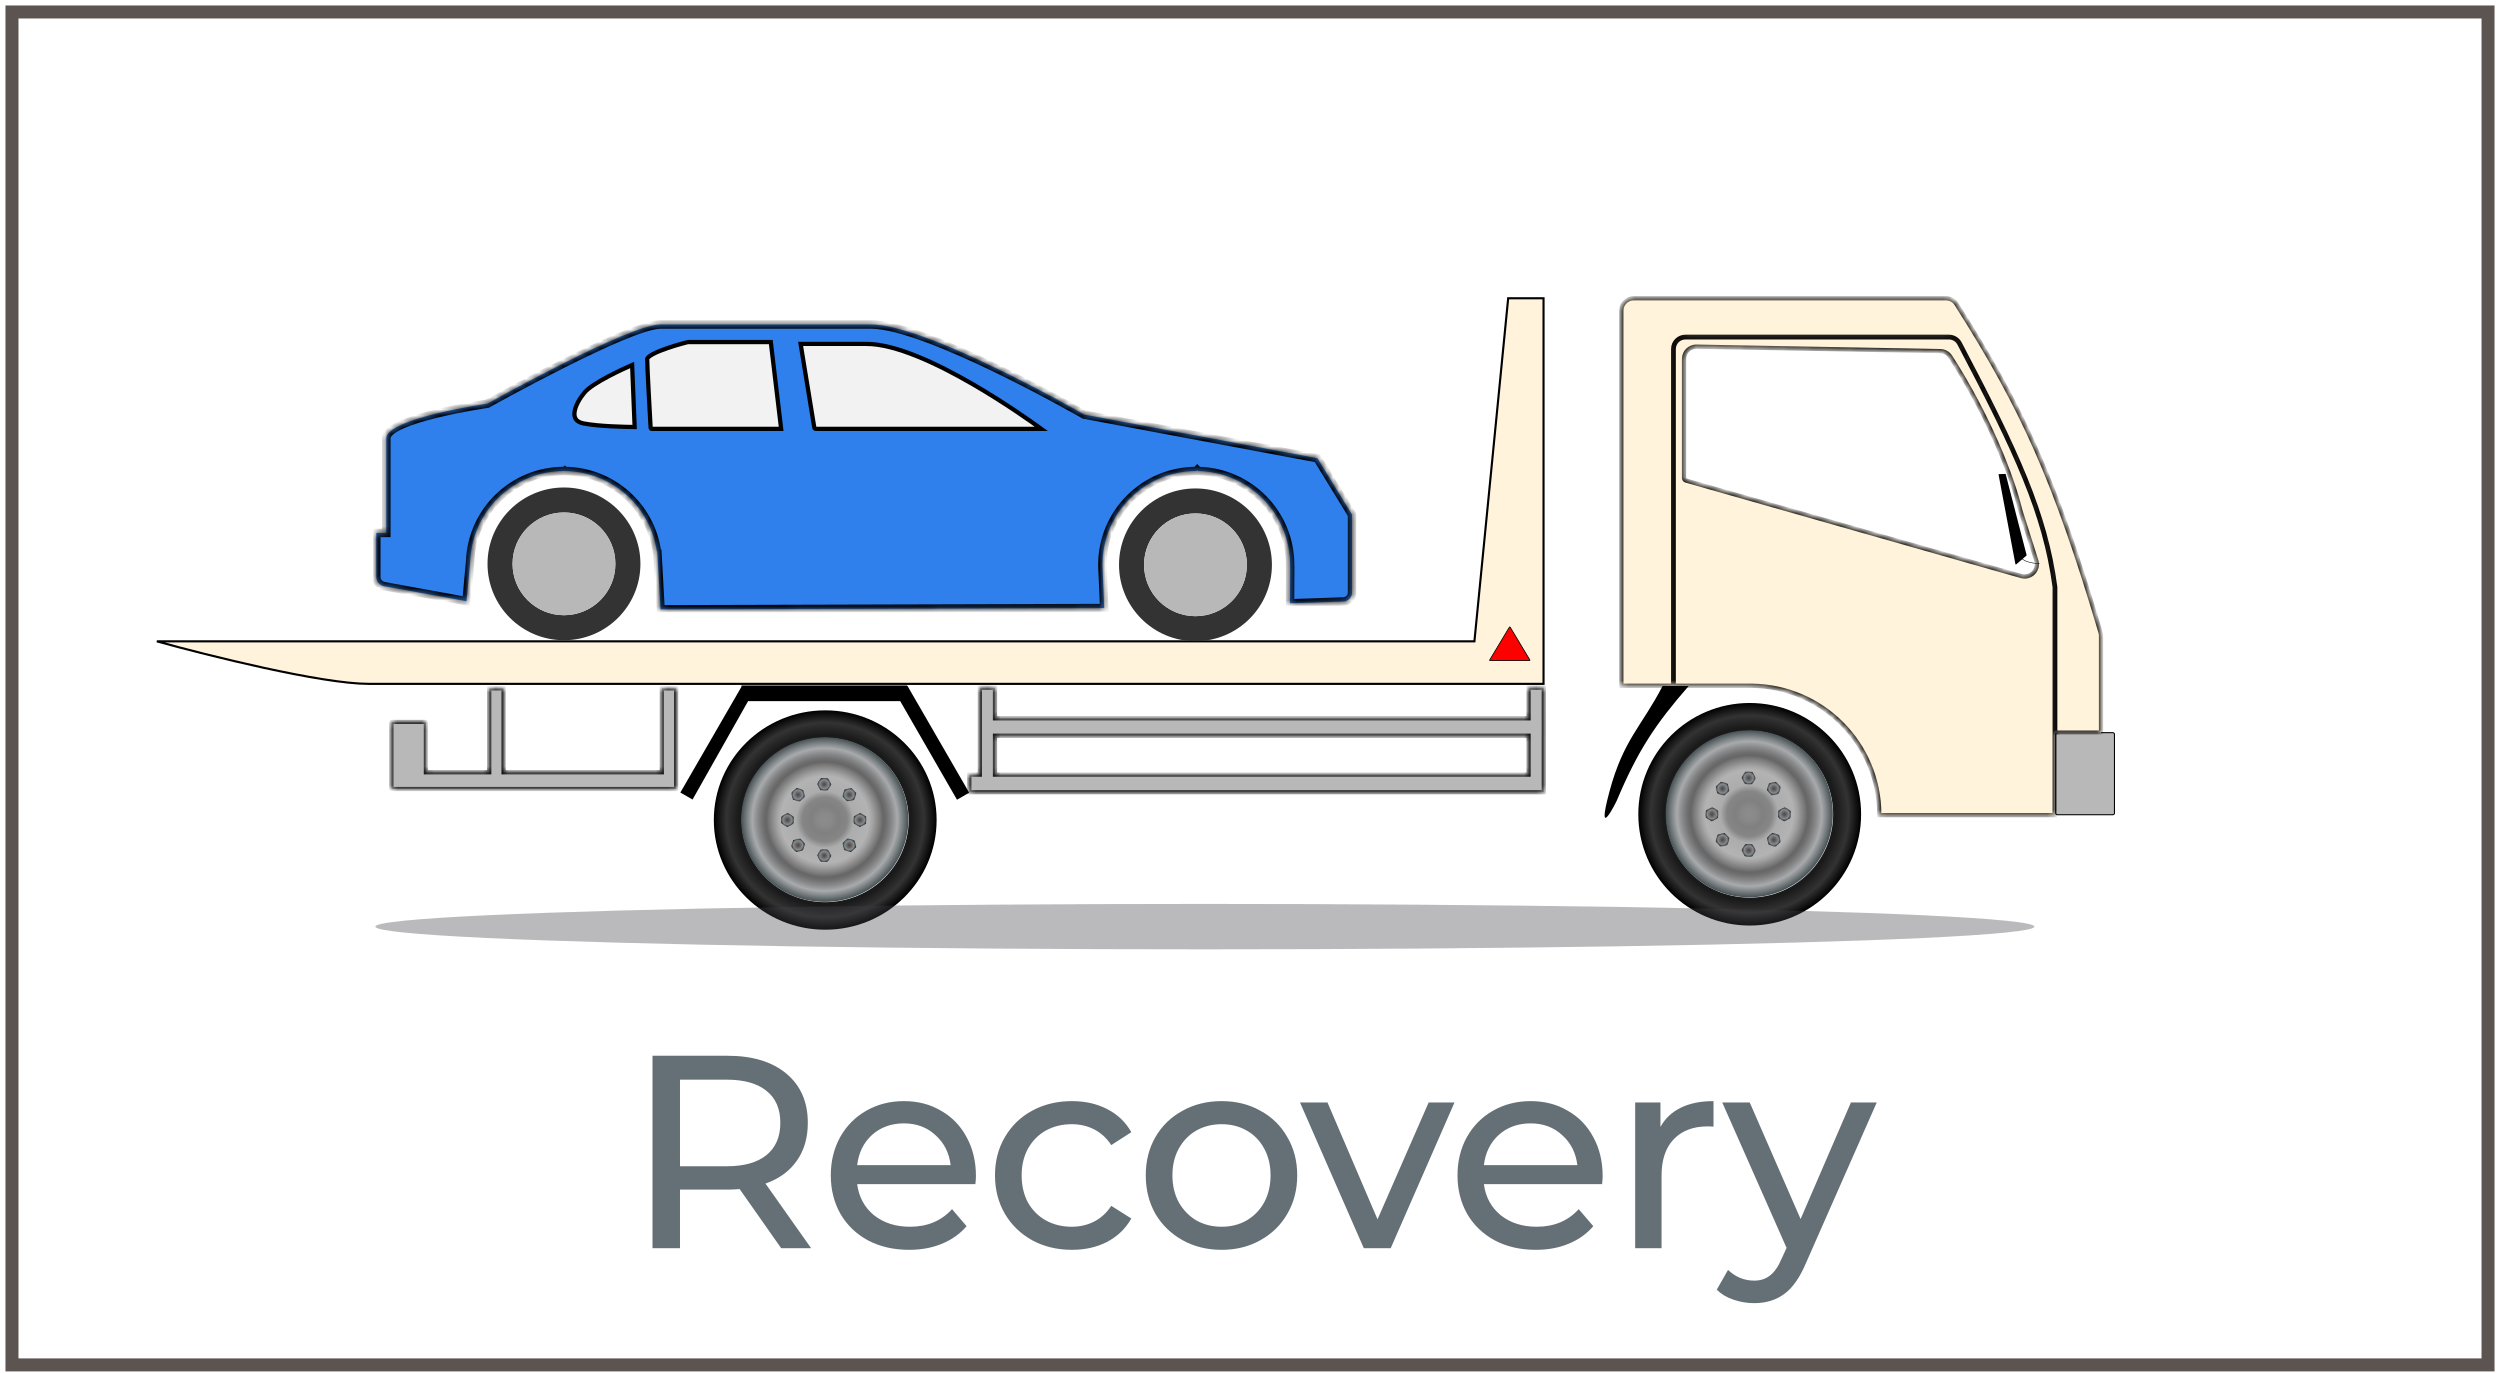 <svg width="406" height="223" viewBox="0 0 406 223" fill="none" xmlns="http://www.w3.org/2000/svg">
<path d="M126.86 202.704L120.119 193.106C119.286 193.166 118.631 193.195 118.155 193.195H110.431V202.704H105.967V171.455H118.155C122.202 171.455 125.387 172.422 127.708 174.356C130.029 176.291 131.19 178.954 131.19 182.347C131.19 184.758 130.595 186.812 129.404 188.508C128.214 190.204 126.518 191.439 124.315 192.213L131.726 202.704H126.86ZM118.021 189.401C120.848 189.401 123.006 188.791 124.494 187.57C125.982 186.35 126.726 184.609 126.726 182.347C126.726 180.085 125.982 178.359 124.494 177.169C123.006 175.949 120.848 175.338 118.021 175.338H110.431V189.401H118.021ZM158.492 191.008C158.492 191.335 158.462 191.767 158.403 192.303H139.206C139.474 194.386 140.382 196.067 141.929 197.347C143.507 198.597 145.456 199.222 147.778 199.222C150.605 199.222 152.882 198.27 154.608 196.365L156.974 199.133C155.903 200.383 154.563 201.335 152.956 201.99C151.379 202.645 149.608 202.972 147.644 202.972C145.144 202.972 142.926 202.466 140.992 201.454C139.057 200.413 137.555 198.969 136.483 197.124C135.441 195.279 134.921 193.195 134.921 190.874C134.921 188.582 135.427 186.514 136.438 184.669C137.48 182.823 138.894 181.395 140.679 180.383C142.495 179.341 144.534 178.821 146.795 178.821C149.057 178.821 151.066 179.341 152.822 180.383C154.608 181.395 155.992 182.823 156.974 184.669C157.986 186.514 158.492 188.627 158.492 191.008ZM146.795 182.437C144.742 182.437 143.016 183.062 141.617 184.312C140.248 185.562 139.444 187.198 139.206 189.222H154.385C154.147 187.228 153.328 185.606 151.929 184.356C150.56 183.076 148.849 182.437 146.795 182.437ZM174.086 202.972C171.675 202.972 169.517 202.451 167.612 201.41C165.738 200.368 164.264 198.939 163.193 197.124C162.121 195.279 161.586 193.195 161.586 190.874C161.586 188.553 162.121 186.484 163.193 184.669C164.264 182.823 165.738 181.395 167.612 180.383C169.517 179.341 171.675 178.821 174.086 178.821C176.228 178.821 178.133 179.252 179.8 180.115C181.496 180.978 182.806 182.228 183.728 183.865L180.47 185.963C179.725 184.832 178.803 183.984 177.702 183.419C176.6 182.853 175.38 182.57 174.041 182.57C172.493 182.57 171.095 182.913 169.845 183.597C168.624 184.282 167.657 185.264 166.943 186.544C166.258 187.794 165.916 189.237 165.916 190.874C165.916 192.541 166.258 194.014 166.943 195.294C167.657 196.544 168.624 197.511 169.845 198.195C171.095 198.88 172.493 199.222 174.041 199.222C175.38 199.222 176.6 198.939 177.702 198.374C178.803 197.808 179.725 196.96 180.47 195.829L183.728 197.883C182.806 199.52 181.496 200.785 179.8 201.677C178.133 202.541 176.228 202.972 174.086 202.972ZM198.392 202.972C196.041 202.972 193.928 202.451 192.053 201.41C190.178 200.368 188.705 198.939 187.634 197.124C186.592 195.279 186.071 193.195 186.071 190.874C186.071 188.553 186.592 186.484 187.634 184.669C188.705 182.823 190.178 181.395 192.053 180.383C193.928 179.341 196.041 178.821 198.392 178.821C200.744 178.821 202.842 179.341 204.687 180.383C206.562 181.395 208.02 182.823 209.062 184.669C210.133 186.484 210.669 188.553 210.669 190.874C210.669 193.195 210.133 195.279 209.062 197.124C208.02 198.939 206.562 200.368 204.687 201.41C202.842 202.451 200.744 202.972 198.392 202.972ZM198.392 199.222C199.91 199.222 201.264 198.88 202.455 198.195C203.675 197.481 204.627 196.499 205.312 195.249C205.997 193.969 206.339 192.511 206.339 190.874C206.339 189.237 205.997 187.794 205.312 186.544C204.627 185.264 203.675 184.282 202.455 183.597C201.264 182.913 199.91 182.57 198.392 182.57C196.875 182.57 195.506 182.913 194.285 183.597C193.095 184.282 192.142 185.264 191.428 186.544C190.744 187.794 190.401 189.237 190.401 190.874C190.401 192.511 190.744 193.969 191.428 195.249C192.142 196.499 193.095 197.481 194.285 198.195C195.506 198.88 196.875 199.222 198.392 199.222ZM236.21 179.044L225.853 202.704H221.478L211.121 179.044H215.585L223.71 198.017L232.013 179.044H236.21ZM260.27 191.008C260.27 191.335 260.24 191.767 260.18 192.303H240.984C241.252 194.386 242.16 196.067 243.707 197.347C245.285 198.597 247.234 199.222 249.555 199.222C252.383 199.222 254.66 198.27 256.386 196.365L258.752 199.133C257.68 200.383 256.341 201.335 254.734 201.99C253.157 202.645 251.386 202.972 249.422 202.972C246.922 202.972 244.704 202.466 242.77 201.454C240.835 200.413 239.332 198.969 238.261 197.124C237.219 195.279 236.698 193.195 236.698 190.874C236.698 188.582 237.204 186.514 238.216 184.669C239.258 182.823 240.672 181.395 242.457 180.383C244.273 179.341 246.311 178.821 248.573 178.821C250.835 178.821 252.844 179.341 254.6 180.383C256.386 181.395 257.77 182.823 258.752 184.669C259.764 186.514 260.27 188.627 260.27 191.008ZM248.573 182.437C246.52 182.437 244.794 183.062 243.395 184.312C242.026 185.562 241.222 187.198 240.984 189.222H256.163C255.924 187.228 255.106 185.606 253.707 184.356C252.338 183.076 250.627 182.437 248.573 182.437ZM269.658 183.017C270.402 181.648 271.503 180.606 272.962 179.892C274.42 179.178 276.191 178.821 278.274 178.821V182.972C278.036 182.942 277.709 182.928 277.292 182.928C274.971 182.928 273.14 183.627 271.801 185.026C270.491 186.395 269.837 188.359 269.837 190.919V202.704H265.551V179.044H269.658V183.017ZM304.783 179.044L293.31 205.07C292.298 207.481 291.108 209.177 289.739 210.16C288.399 211.142 286.777 211.633 284.873 211.633C283.712 211.633 282.581 211.439 281.48 211.052C280.408 210.695 279.515 210.16 278.801 209.445L280.631 206.231C281.852 207.392 283.265 207.972 284.873 207.972C285.914 207.972 286.777 207.689 287.462 207.124C288.176 206.588 288.816 205.651 289.381 204.311L290.14 202.66L279.694 179.044H284.158L292.417 197.972L300.587 179.044H304.783Z" fill="#657076"/>
<path d="M343.128 118.987H334.1C333.957 118.987 333.842 119.103 333.842 119.246V132.055C333.842 132.198 333.957 132.314 334.1 132.314H343.128C343.271 132.314 343.387 132.198 343.387 132.055V119.246C343.387 119.103 343.271 118.987 343.128 118.987Z" fill="#B8B8B8" stroke="black" stroke-width="0.173"/>
<mask id="path-4-inside-1" fill="white">
<path fill-rule="evenodd" clip-rule="evenodd" d="M317.719 49.364C317.356 48.794 316.723 48.445 316.047 48.445H265.293C264.197 48.445 263.309 49.333 263.309 50.429V111.364H271.725V56.681C271.725 55.586 272.613 54.698 273.709 54.698H316.508C317.244 54.698 317.923 55.11 318.265 55.761C327.563 73.42 332.182 83.398 333.768 95.341L333.768 119.091C333.831 119.028 333.918 118.988 334.014 118.988H341.206V103.249C341.206 103.058 341.177 102.865 341.123 102.682C333.813 78.023 328.494 66.302 317.719 49.364ZM333.669 132.381H305.193L305.193 132.272C305.193 120.79 295.923 111.47 284.447 111.365V111.364H284.251H271.811V56.681C271.811 55.633 272.661 54.784 273.709 54.784H316.508C317.212 54.784 317.861 55.179 318.189 55.802C327.486 73.458 332.098 83.423 333.682 95.347L333.682 119.238C333.673 119.269 333.669 119.3 333.669 119.333V132.381ZM315.11 57.023C315.763 57.035 316.37 57.367 316.724 57.916C322.854 67.425 326.763 77.338 328.092 82.867L330.691 91.038C331.171 92.546 329.779 93.981 328.257 93.547L273.8 78.04C273.614 77.987 273.487 77.817 273.487 77.625V58.281C273.487 57.172 274.397 56.278 275.507 56.298L315.11 57.023Z"/>
</mask>
<path fill-rule="evenodd" clip-rule="evenodd" d="M317.719 49.364C317.356 48.794 316.723 48.445 316.047 48.445H265.293C264.197 48.445 263.309 49.333 263.309 50.429V111.364H271.725V56.681C271.725 55.586 272.613 54.698 273.709 54.698H316.508C317.244 54.698 317.923 55.11 318.265 55.761C327.563 73.42 332.182 83.398 333.768 95.341L333.768 119.091C333.831 119.028 333.918 118.988 334.014 118.988H341.206V103.249C341.206 103.058 341.177 102.865 341.123 102.682C333.813 78.023 328.494 66.302 317.719 49.364ZM333.669 132.381H305.193L305.193 132.272C305.193 120.79 295.923 111.47 284.447 111.365V111.364H284.251H271.811V56.681C271.811 55.633 272.661 54.784 273.709 54.784H316.508C317.212 54.784 317.861 55.179 318.189 55.802C327.486 73.458 332.098 83.423 333.682 95.347L333.682 119.238C333.673 119.269 333.669 119.3 333.669 119.333V132.381ZM315.11 57.023C315.763 57.035 316.37 57.367 316.724 57.916C322.854 67.425 326.763 77.338 328.092 82.867L330.691 91.038C331.171 92.546 329.779 93.981 328.257 93.547L273.8 78.04C273.614 77.987 273.487 77.817 273.487 77.625V58.281C273.487 57.172 274.397 56.278 275.507 56.298L315.11 57.023Z" fill="#FFF3DC"/>
<path d="M317.719 49.364L318.01 49.179L318.01 49.179L317.719 49.364ZM263.309 111.364V111.709H262.964V111.364H263.309ZM271.725 111.364H272.07V111.709H271.725V111.364ZM318.265 55.761L318.571 55.601L318.571 55.601L318.265 55.761ZM333.768 95.341L334.11 95.296L334.113 95.318L334.113 95.341L333.768 95.341ZM333.768 119.091L334.014 119.333L333.423 119.932L333.423 119.091L333.768 119.091ZM341.206 118.988H341.551V119.333H341.206V118.988ZM341.123 102.682L341.454 102.584L341.454 102.584L341.123 102.682ZM333.669 132.381H334.014V132.726H333.669V132.381ZM305.193 132.381V132.726H304.847L304.848 132.38L305.193 132.381ZM305.193 132.272L305.538 132.272L305.538 132.273L305.193 132.272ZM284.447 111.365L284.444 111.71L284.102 111.707V111.365H284.447ZM284.447 111.364V111.019H284.792V111.364H284.447ZM271.811 111.364V111.709H271.466V111.364H271.811ZM318.189 55.802L317.884 55.962L317.884 55.962L318.189 55.802ZM333.682 95.347L334.024 95.301L334.027 95.324L334.027 95.347L333.682 95.347ZM333.682 119.238L334.027 119.238L334.027 119.287L334.014 119.333L333.682 119.238ZM316.724 57.916L317.014 57.729L317.014 57.729L316.724 57.916ZM315.11 57.023L315.117 56.678L315.117 56.678L315.11 57.023ZM328.092 82.867L327.764 82.972L327.76 82.96L327.757 82.948L328.092 82.867ZM330.691 91.038L331.02 90.933L331.02 90.933L330.691 91.038ZM328.257 93.547L328.163 93.879L328.163 93.879L328.257 93.547ZM273.8 78.04L273.705 78.371L273.705 78.371L273.8 78.04ZM275.507 56.298L275.501 56.643L275.501 56.643L275.507 56.298ZM316.047 48.1C316.841 48.1 317.584 48.509 318.01 49.179L317.428 49.549C317.128 49.078 316.605 48.79 316.047 48.79V48.1ZM265.293 48.1H316.047V48.79H265.293V48.1ZM262.964 50.429C262.964 49.142 264.007 48.1 265.293 48.1V48.79C264.388 48.79 263.654 49.524 263.654 50.429H262.964ZM262.964 111.364V50.429H263.654V111.364H262.964ZM271.725 111.709H263.309V111.019H271.725V111.709ZM272.07 56.681V111.364H271.38V56.681H272.07ZM273.709 55.043C272.804 55.043 272.07 55.776 272.07 56.681H271.38C271.38 55.395 272.423 54.353 273.709 54.353V55.043ZM316.508 55.043H273.709V54.353H316.508V55.043ZM317.96 55.922C317.676 55.383 317.115 55.043 316.508 55.043V54.353C317.373 54.353 318.169 54.837 318.571 55.601L317.96 55.922ZM333.426 95.386C331.849 83.511 327.259 73.584 317.96 55.922L318.571 55.601C327.867 73.256 332.515 83.284 334.11 95.296L333.426 95.386ZM333.423 119.091L333.423 95.341L334.113 95.341L334.113 119.091L333.423 119.091ZM334.014 119.333L334.014 119.333L333.523 118.849C333.647 118.722 333.822 118.643 334.014 118.643V119.333ZM341.206 119.333H334.014V118.643H341.206V119.333ZM341.551 103.249V118.988H340.861V103.249H341.551ZM341.454 102.584C341.517 102.798 341.551 103.025 341.551 103.249H340.861C340.861 103.092 340.837 102.932 340.792 102.78L341.454 102.584ZM318.01 49.179C328.806 66.148 334.136 77.899 341.454 102.584L340.792 102.78C333.49 78.146 328.183 66.455 317.428 49.549L318.01 49.179ZM333.669 132.726H305.193V132.036H333.669V132.726ZM304.848 132.38L304.848 132.271L305.538 132.273L305.538 132.382L304.848 132.38ZM304.848 132.272C304.848 120.98 295.731 111.813 284.444 111.71L284.45 111.02C296.114 111.126 305.538 120.6 305.538 132.272H304.848ZM284.102 111.365V111.364H284.792V111.365H284.102ZM284.447 111.709H284.251V111.019H284.447V111.709ZM284.251 111.709H271.811V111.019H284.251V111.709ZM271.466 111.364V56.681H272.156V111.364H271.466ZM271.466 56.681C271.466 55.443 272.47 54.439 273.709 54.439V55.129C272.851 55.129 272.156 55.824 272.156 56.681H271.466ZM273.709 54.439H316.508V55.129H273.709V54.439ZM316.508 54.439C317.341 54.439 318.107 54.906 318.494 55.641L317.884 55.962C317.615 55.452 317.083 55.129 316.508 55.129V54.439ZM318.494 55.641C327.789 73.294 332.431 83.309 334.024 95.301L333.34 95.392C331.765 83.537 327.182 73.622 317.884 55.962L318.494 55.641ZM334.027 95.347L334.027 119.238L333.337 119.238L333.337 95.347L334.027 95.347ZM334.014 119.333L334.014 119.333H333.324C333.324 119.268 333.333 119.204 333.35 119.144L334.014 119.333ZM334.014 119.333V132.381H333.324V119.333H334.014ZM316.434 58.103C316.144 57.653 315.644 57.378 315.104 57.368L315.117 56.678C315.882 56.692 316.597 57.082 317.014 57.729L316.434 58.103ZM327.757 82.948C326.438 77.461 322.546 67.583 316.434 58.103L317.014 57.729C323.163 67.267 327.089 77.216 328.428 82.786L327.757 82.948ZM330.362 91.143L327.764 82.972L328.421 82.763L331.02 90.933L330.362 91.143ZM328.352 93.216C329.609 93.573 330.758 92.388 330.362 91.143L331.02 90.933C331.583 92.703 329.949 94.388 328.163 93.879L328.352 93.216ZM273.894 77.708L328.352 93.216L328.163 93.879L273.705 78.371L273.894 77.708ZM273.832 77.625C273.832 77.663 273.857 77.697 273.894 77.708L273.705 78.371C273.372 78.276 273.142 77.972 273.142 77.625H273.832ZM273.832 58.281V77.625H273.142V58.281H273.832ZM275.501 56.643C274.584 56.626 273.832 57.364 273.832 58.281H273.142C273.142 56.978 274.21 55.929 275.513 55.953L275.501 56.643ZM315.104 57.368L275.501 56.643L275.513 55.953L315.117 56.678L315.104 57.368Z" fill="black" mask="url(#path-4-inside-1)"/>
<path d="M274.246 111.402L270.007 111.402C266.621 117.959 263.629 120.103 261.363 128.595C259.098 137.088 262.519 130.123 262.519 130.123C266.037 121.774 268.855 117.593 274.246 111.402Z" fill="black"/>
<mask id="path-7-inside-2" fill="white">
<path fill-rule="evenodd" clip-rule="evenodd" d="M248.234 111.682H250.71V116.655H250.714V119.481H250.71V128.64H250.198V128.66H157.416V125.797H159.113V111.682H161.588V116.655L248.234 116.655V111.682ZM248.234 119.481V125.797H161.588V119.481H248.234Z"/>
</mask>
<path fill-rule="evenodd" clip-rule="evenodd" d="M248.234 111.682H250.71V116.655H250.714V119.481H250.71V128.64H250.198V128.66H157.416V125.797H159.113V111.682H161.588V116.655L248.234 116.655V111.682ZM248.234 119.481V125.797H161.588V119.481H248.234Z" fill="#B8B8B8"/>
<path d="M250.71 111.682V111.337H251.055V111.682H250.71ZM248.234 111.682H247.889V111.337H248.234V111.682ZM250.71 116.655V117H250.365V116.655H250.71ZM250.714 116.655V116.31H251.059V116.655H250.714ZM250.714 119.481H251.059V119.826H250.714V119.481ZM250.71 119.481H250.365V119.136H250.71V119.481ZM250.71 128.64H251.055V128.985H250.71V128.64ZM250.198 128.64H249.853V128.295H250.198V128.64ZM250.198 128.66H250.543V129.005H250.198V128.66ZM157.416 128.66V129.005H157.071V128.66H157.416ZM157.416 125.797H157.071V125.452H157.416V125.797ZM159.113 125.797H159.458V126.142H159.113V125.797ZM159.113 111.682H158.768V111.337H159.113V111.682ZM161.588 111.682V111.337H161.933V111.682H161.588ZM161.588 116.655L161.588 117L161.243 117V116.655H161.588ZM248.234 116.655H248.579V117L248.234 117L248.234 116.655ZM248.234 119.481V119.136H248.579V119.481H248.234ZM248.234 125.797H248.579V126.142H248.234V125.797ZM161.588 125.797V126.142H161.243V125.797H161.588ZM161.588 119.481H161.243V119.136H161.588V119.481ZM250.71 112.027H248.234V111.337H250.71V112.027ZM250.365 116.655V111.682H251.055V116.655H250.365ZM250.714 117H250.71V116.31H250.714V117ZM250.369 119.481V116.655H251.059V119.481H250.369ZM250.71 119.136H250.714V119.826H250.71V119.136ZM250.365 128.64V119.481H251.055V128.64H250.365ZM250.198 128.295H250.71V128.985H250.198V128.295ZM249.853 128.66V128.64H250.543V128.66H249.853ZM157.416 128.315H250.198V129.005H157.416V128.315ZM157.761 125.797V128.66H157.071V125.797H157.761ZM159.113 126.142H157.416V125.452H159.113V126.142ZM159.458 111.682V125.797H158.768V111.682H159.458ZM161.588 112.027H159.113V111.337H161.588V112.027ZM161.243 116.655V111.682H161.933V116.655H161.243ZM248.234 117L161.588 117L161.588 116.31L248.234 116.31L248.234 117ZM248.579 111.682V116.655H247.889V111.682H248.579ZM248.579 119.481V125.797H247.889V119.481H248.579ZM248.234 126.142H161.588V125.452H248.234V126.142ZM161.243 125.797V119.481H161.933V125.797H161.243ZM161.588 119.136H248.234V119.826H161.588V119.136Z" fill="black" mask="url(#path-7-inside-2)"/>
<mask id="path-9-inside-3" fill="white">
<path fill-rule="evenodd" clip-rule="evenodd" d="M79.448 111.786H81.783V125.415H107.478V111.786H109.814V128.141H107.478V128.14H81.783V128.141H79.448V128.14H69.004C69.002 128.141 68.999 128.141 68.997 128.141H63.736C63.641 128.141 63.563 128.063 63.563 127.968V117.41C63.563 117.315 63.641 117.237 63.736 117.237H68.997C69.092 117.237 69.17 117.315 69.17 117.41V125.415H79.448V111.786Z"/>
</mask>
<path fill-rule="evenodd" clip-rule="evenodd" d="M79.448 111.786H81.783V125.415H107.478V111.786H109.814V128.141H107.478V128.14H81.783V128.141H79.448V128.14H69.004C69.002 128.141 68.999 128.141 68.997 128.141H63.736C63.641 128.141 63.563 128.063 63.563 127.968V117.41C63.563 117.315 63.641 117.237 63.736 117.237H68.997C69.092 117.237 69.17 117.315 69.17 117.41V125.415H79.448V111.786Z" fill="#B8B8B8"/>
<path d="M81.783 111.786V111.441H82.128V111.786H81.783ZM79.448 111.786H79.102V111.441H79.448V111.786ZM81.783 125.415V125.76H81.438V125.415H81.783ZM107.478 125.415H107.823V125.76H107.478V125.415ZM107.478 111.786H107.133V111.441H107.478V111.786ZM109.814 111.786V111.441H110.159V111.786H109.814ZM109.814 128.141H110.159V128.486H109.814V128.141ZM107.478 128.141V128.486H107.133V128.141H107.478ZM107.478 128.14V127.795H107.823V128.14H107.478ZM81.783 128.14H81.438V127.795H81.783V128.14ZM81.783 128.141H82.128V128.486H81.783V128.141ZM79.448 128.141V128.486H79.102V128.141H79.448ZM79.448 128.14V127.795H79.793V128.14H79.448ZM69.004 128.14L68.99 127.796L68.997 127.795H69.004V128.14ZM69.17 125.415V125.76H68.825V125.415H69.17ZM79.448 125.415H79.793V125.76H79.448V125.415ZM81.783 112.131H79.448V111.441H81.783V112.131ZM81.438 125.415V111.786H82.128V125.415H81.438ZM107.478 125.76H81.783V125.07H107.478V125.76ZM107.823 111.786V125.415H107.133V111.786H107.823ZM109.814 112.131H107.478V111.441H109.814V112.131ZM109.469 128.141V111.786H110.159V128.141H109.469ZM107.478 127.796H109.814V128.486H107.478V127.796ZM107.823 128.14V128.141H107.133V128.14H107.823ZM81.783 127.795H107.478V128.485H81.783V127.795ZM81.438 128.141V128.14H82.128V128.141H81.438ZM79.448 127.796H81.783V128.486H79.448V127.796ZM79.793 128.14V128.141H79.102V128.14H79.793ZM69.004 127.795H79.448V128.485H69.004V127.795ZM68.997 127.796C68.995 127.796 68.992 127.796 68.99 127.796L69.019 128.485C69.012 128.486 69.004 128.486 68.997 128.486V127.796ZM63.736 127.796H68.997V128.486H63.736V127.796ZM63.908 127.968C63.908 127.873 63.831 127.796 63.736 127.796V128.486C63.45 128.486 63.218 128.254 63.218 127.968H63.908ZM63.908 117.41V127.968H63.218V117.41H63.908ZM63.736 117.582C63.831 117.582 63.908 117.505 63.908 117.41H63.218C63.218 117.124 63.45 116.892 63.736 116.892V117.582ZM68.997 117.582H63.736V116.892H68.997V117.582ZM68.825 117.41C68.825 117.505 68.902 117.582 68.997 117.582V116.892C69.283 116.892 69.515 117.124 69.515 117.41H68.825ZM68.825 125.415V117.41H69.515V125.415H68.825ZM79.448 125.76H69.17V125.07H79.448V125.76ZM79.793 111.786V125.415H79.102V111.786H79.793Z" fill="black" mask="url(#path-9-inside-3)"/>
<path d="M326.986 87.094C327.314 90.665 328.454 91.345 331.214 91.555" stroke="black" stroke-width="0.086"/>
<path d="M325.731 77.028C325.721 76.988 325.683 76.96 325.641 76.962L324.651 76.998C324.599 77 324.562 77.046 324.571 77.097L327.299 91.595C327.311 91.662 327.392 91.691 327.442 91.648L329.095 90.225C329.119 90.205 329.129 90.172 329.121 90.141L325.731 77.028Z" fill="black"/>
<path d="M250.67 48.443V111.059H59.874C52.224 111.059 33.752 106.455 25.472 104.153H239.445L244.927 48.443H250.67Z" fill="#FFF3DC" stroke="black" stroke-width="0.345"/>
<path fill-rule="evenodd" clip-rule="evenodd" d="M147.334 111.318H120.415V111.528L110.489 128.705L112.47 129.847L121.49 113.863H146.193L155.415 129.876L157.395 128.734L147.391 111.422H147.334V111.318Z" fill="black"/>
<rect x="123.537" y="55.272" width="97.68" height="42.045" stroke="white" stroke-width="0.043"/>
<path d="M134.016 115.361C124.022 115.361 115.926 123.333 115.926 133.172C115.926 143.012 124.022 150.984 134.016 150.984C144.01 150.984 152.106 143.012 152.106 133.172C152.106 123.333 143.986 115.361 134.016 115.361ZM134.016 146.513C126.52 146.513 120.466 140.529 120.466 133.172C120.466 125.816 126.545 119.832 134.016 119.832C141.488 119.832 147.566 125.816 147.566 133.172C147.566 140.529 141.488 146.513 134.016 146.513Z" fill="url(#paint0_radial)"/>
<path d="M133.944 146.466C141.441 146.466 147.518 140.482 147.518 133.101C147.518 125.721 141.441 119.737 133.944 119.737C126.448 119.737 120.371 125.721 120.371 133.101C120.371 140.482 126.448 146.466 133.944 146.466Z" fill="url(#paint1_radial)"/>
<path d="M134.473 126.384L133.296 126.336L132.671 127.306L133.223 128.347L134.401 128.394L135.025 127.401L134.473 126.384Z" fill="url(#paint2_radial)"/>
<path d="M134.473 137.974L133.296 137.927L132.671 138.897L133.223 139.937L134.401 139.985L135.025 138.991L134.473 137.974Z" fill="url(#paint3_radial)"/>
<path d="M129.356 127.945L128.491 128.726L128.731 129.861L129.86 130.192L130.725 129.412L130.461 128.276L129.356 127.945Z" fill="url(#paint4_radial)"/>
<path d="M137.668 136.129L136.803 136.91L137.067 138.045L138.197 138.4L139.062 137.596L138.797 136.484L137.668 136.129Z" fill="url(#paint5_radial)"/>
<path d="M126.881 132.558L126.833 133.693L127.842 134.332L128.875 133.788L128.923 132.628L127.938 132.013L126.881 132.558Z" fill="url(#paint6_radial)"/>
<path d="M138.653 132.557L138.605 133.693L139.614 134.331L140.647 133.787L140.695 132.628L139.71 132.013L138.653 132.557Z" fill="url(#paint7_radial)"/>
<path d="M128.466 137.525L129.259 138.376L130.412 138.116L130.749 137.004L129.956 136.153L128.803 136.413L128.466 137.525Z" fill="url(#paint8_radial)"/>
<path d="M136.779 129.317L137.572 130.168L138.725 129.908L139.085 128.82L138.268 127.969L137.139 128.205L136.779 129.317Z" fill="url(#paint9_radial)"/>
<path d="M284.152 114.165C274.158 114.165 266.062 122.253 266.062 132.236C266.062 142.22 274.158 150.308 284.152 150.308C294.146 150.308 302.243 142.22 302.243 132.236C302.243 122.253 294.122 114.165 284.152 114.165ZM284.152 145.772C276.657 145.772 270.603 139.7 270.603 132.236C270.603 124.773 276.681 118.701 284.152 118.701C291.624 118.701 297.702 124.773 297.702 132.236C297.702 139.7 291.624 145.772 284.152 145.772Z" fill="url(#paint10_radial)"/>
<path d="M284.081 145.724C291.577 145.724 297.654 139.653 297.654 132.164C297.654 124.676 291.577 118.605 284.081 118.605C276.584 118.605 270.507 124.676 270.507 132.164C270.507 139.653 276.584 145.724 284.081 145.724Z" fill="url(#paint11_radial)"/>
<path d="M284.609 125.349L283.432 125.301L282.807 126.285L283.36 127.341L284.537 127.389L285.161 126.381L284.609 125.349Z" fill="url(#paint12_radial)"/>
<path d="M284.609 137.108L283.432 137.06L282.807 138.044L283.36 139.1L284.537 139.148L285.161 138.14L284.609 137.108Z" fill="url(#paint13_radial)"/>
<path d="M279.492 126.933L278.627 127.725L278.867 128.877L279.996 129.213L280.861 128.421L280.597 127.269L279.492 126.933Z" fill="url(#paint14_radial)"/>
<path d="M287.804 135.236L286.939 136.028L287.204 137.18L288.333 137.54L289.198 136.724L288.933 135.596L287.804 135.236Z" fill="url(#paint15_radial)"/>
<path d="M277.017 131.612L276.969 132.764L277.978 133.412L279.011 132.86L279.059 131.684L278.074 131.06L277.017 131.612Z" fill="url(#paint16_radial)"/>
<path d="M288.789 131.612L288.741 132.764L289.75 133.412L290.783 132.86L290.831 131.684L289.846 131.06L288.789 131.612Z" fill="url(#paint17_radial)"/>
<path d="M278.603 136.652L279.395 137.516L280.549 137.252L280.885 136.124L280.092 135.26L278.939 135.524L278.603 136.652Z" fill="url(#paint18_radial)"/>
<path d="M286.915 128.325L287.708 129.189L288.861 128.925L289.221 127.821L288.405 126.957L287.275 127.197L286.915 128.325Z" fill="url(#paint19_radial)"/>
<mask id="path-36-inside-4" fill="white">
<path fill-rule="evenodd" clip-rule="evenodd" d="M213.952 74.424L176.074 67.329C176.074 67.329 150.625 52.697 141.451 52.697H107.272C102.094 52.697 79.16 65.556 79.16 65.556C79.16 65.556 62.736 67.921 62.736 71.172V86.544H61.109V93.673C61.109 94.423 61.645 95.067 62.384 95.201L75.757 97.629L76.358 91.181C76.64 83.022 83.351 76.493 91.588 76.493C91.638 76.493 91.687 76.493 91.736 76.494L91.737 76.493L91.737 76.494C99.349 76.567 105.626 82.214 106.674 89.545L106.749 89.61L107.272 98.96L179.329 98.752L179.066 92.734C179.051 92.507 179.041 92.278 179.037 92.049L179.031 91.924L179.034 91.921C179.033 91.853 179.033 91.785 179.033 91.717C179.033 83.309 185.856 76.493 194.273 76.493H194.275L194.421 76.346L194.564 76.496C202.847 76.651 209.513 83.406 209.513 91.717C209.513 91.878 209.51 92.038 209.505 92.198L209.526 92.219L209.496 97.983L218.159 97.679C218.949 97.651 219.574 97.004 219.574 96.214V83.588L213.952 74.424Z"/>
</mask>
<path fill-rule="evenodd" clip-rule="evenodd" d="M213.952 74.424L176.074 67.329C176.074 67.329 150.625 52.697 141.451 52.697H107.272C102.094 52.697 79.16 65.556 79.16 65.556C79.16 65.556 62.736 67.921 62.736 71.172V86.544H61.109V93.673C61.109 94.423 61.645 95.067 62.384 95.201L75.757 97.629L76.358 91.181C76.64 83.022 83.351 76.493 91.588 76.493C91.638 76.493 91.687 76.493 91.736 76.494L91.737 76.493L91.737 76.494C99.349 76.567 105.626 82.214 106.674 89.545L106.749 89.61L107.272 98.96L179.329 98.752L179.066 92.734C179.051 92.507 179.041 92.278 179.037 92.049L179.031 91.924L179.034 91.921C179.033 91.853 179.033 91.785 179.033 91.717C179.033 83.309 185.856 76.493 194.273 76.493H194.275L194.421 76.346L194.564 76.496C202.847 76.651 209.513 83.406 209.513 91.717C209.513 91.878 209.51 92.038 209.505 92.198L209.526 92.219L209.496 97.983L218.159 97.679C218.949 97.651 219.574 97.004 219.574 96.214V83.588L213.952 74.424Z" fill="#2F80ED"/>
<path d="M176.074 67.329L175.947 68.008L175.832 67.986L175.73 67.928L176.074 67.329ZM213.952 74.424L214.079 73.746L214.38 73.802L214.54 74.063L213.952 74.424ZM79.16 65.556L79.497 66.158L79.385 66.221L79.258 66.239L79.16 65.556ZM62.736 86.544H63.426V87.234H62.736V86.544ZM61.109 86.544H60.419V85.854H61.109V86.544ZM62.384 95.201L62.261 95.88L62.261 95.88L62.384 95.201ZM75.757 97.629L76.444 97.694L76.374 98.443L75.633 98.308L75.757 97.629ZM76.358 91.181L77.047 91.205L77.047 91.225L77.045 91.245L76.358 91.181ZM91.736 76.494L92.183 77.019L91.987 77.186L91.729 77.184L91.736 76.494ZM91.737 76.493L91.289 75.968L91.741 75.583L92.189 75.973L91.737 76.493ZM91.737 76.494L91.731 77.184L91.476 77.182L91.284 77.015L91.737 76.494ZM106.674 89.545L106.22 90.065L106.028 89.897L105.991 89.643L106.674 89.545ZM106.749 89.61L107.203 89.09L107.421 89.281L107.438 89.572L106.749 89.61ZM107.272 98.96L107.274 99.65L106.62 99.652L106.583 98.998L107.272 98.96ZM179.329 98.752L180.018 98.722L180.05 99.44L179.331 99.442L179.329 98.752ZM179.066 92.734L179.755 92.688L179.756 92.696L179.756 92.703L179.066 92.734ZM179.037 92.049L179.726 92.019L179.726 92.026L179.726 92.034L179.037 92.049ZM179.031 91.924L178.342 91.954L178.329 91.654L178.54 91.439L179.031 91.924ZM179.034 91.921L179.724 91.912L179.728 92.201L179.525 92.406L179.034 91.921ZM194.275 76.493L194.766 76.978L194.563 77.183H194.275V76.493ZM194.421 76.346L193.93 75.861L194.43 75.354L194.921 75.87L194.421 76.346ZM194.564 76.496L194.551 77.186L194.263 77.181L194.064 76.972L194.564 76.496ZM209.505 92.198L209.005 92.674L208.807 92.465L208.816 92.176L209.505 92.198ZM209.526 92.219L210.025 91.743L210.217 91.945L210.216 92.222L209.526 92.219ZM209.496 97.983L209.521 98.673L208.803 98.698L208.806 97.98L209.496 97.983ZM218.159 97.679L218.184 98.369L218.184 98.369L218.159 97.679ZM219.574 83.588L220.162 83.227L220.264 83.393V83.588H219.574ZM176.201 66.651L214.079 73.746L213.825 75.102L175.947 68.008L176.201 66.651ZM141.451 52.007C143.88 52.007 147.293 52.964 150.972 54.337C154.677 55.719 158.741 57.559 162.505 59.393C166.271 61.227 169.748 63.062 172.283 64.436C173.551 65.124 174.584 65.697 175.3 66.099C175.658 66.299 175.937 66.457 176.127 66.565C176.222 66.619 176.294 66.66 176.343 66.688C176.368 66.702 176.386 66.713 176.399 66.72C176.405 66.724 176.41 66.727 176.413 66.728C176.414 66.729 176.416 66.73 176.416 66.731C176.417 66.731 176.417 66.731 176.417 66.731C176.418 66.731 176.418 66.731 176.074 67.329C175.73 67.928 175.73 67.928 175.73 67.928C175.73 67.927 175.729 67.927 175.729 67.927C175.728 67.927 175.727 67.926 175.726 67.925C175.723 67.924 175.718 67.921 175.712 67.918C175.7 67.911 175.682 67.9 175.658 67.887C175.61 67.859 175.539 67.818 175.445 67.765C175.257 67.659 174.981 67.502 174.625 67.303C173.914 66.904 172.887 66.334 171.625 65.65C169.102 64.281 165.643 62.457 161.9 60.633C158.156 58.809 154.136 56.991 150.49 55.63C146.817 54.259 143.609 53.387 141.451 53.387V52.007ZM107.272 52.007H141.451V53.387H107.272V52.007ZM79.16 65.556C78.822 64.954 78.822 64.954 78.823 64.954C78.823 64.954 78.823 64.954 78.823 64.953C78.824 64.953 78.825 64.952 78.827 64.951C78.83 64.95 78.834 64.948 78.839 64.944C78.851 64.938 78.867 64.929 78.889 64.916C78.933 64.892 78.998 64.856 79.083 64.808C79.253 64.714 79.503 64.575 79.822 64.399C80.461 64.047 81.379 63.543 82.496 62.94C84.731 61.732 87.765 60.121 90.964 58.51C94.16 56.9 97.528 55.284 100.428 54.069C101.878 53.462 103.22 52.951 104.371 52.591C105.505 52.236 106.514 52.007 107.272 52.007V53.387C106.736 53.387 105.895 53.56 104.784 53.908C103.689 54.251 102.39 54.744 100.962 55.343C98.105 56.539 94.769 58.138 91.585 59.743C88.402 61.346 85.379 62.95 83.152 64.154C82.039 64.755 81.124 65.257 80.489 65.608C80.171 65.783 79.923 65.921 79.754 66.014C79.67 66.061 79.606 66.097 79.562 66.121C79.541 66.133 79.524 66.143 79.513 66.149C79.508 66.152 79.504 66.154 79.501 66.156C79.5 66.156 79.499 66.157 79.498 66.157C79.498 66.157 79.498 66.157 79.498 66.158C79.497 66.158 79.497 66.158 79.16 65.556ZM62.046 71.172C62.046 70.46 62.492 69.892 62.999 69.468C63.52 69.032 64.229 68.642 65.024 68.292C66.62 67.588 68.721 66.976 70.785 66.474C72.857 65.971 74.925 65.571 76.473 65.297C77.248 65.159 77.894 65.054 78.346 64.982C78.573 64.946 78.751 64.919 78.873 64.901C78.933 64.892 78.98 64.885 79.012 64.88C79.028 64.878 79.04 64.876 79.049 64.875C79.053 64.874 79.056 64.874 79.058 64.873C79.059 64.873 79.06 64.873 79.061 64.873C79.061 64.873 79.061 64.873 79.061 64.873C79.061 64.873 79.061 64.873 79.16 65.556C79.258 66.239 79.258 66.239 79.258 66.239C79.258 66.239 79.258 66.239 79.258 66.239C79.257 66.239 79.257 66.239 79.256 66.239C79.254 66.239 79.251 66.24 79.247 66.24C79.24 66.242 79.228 66.243 79.213 66.245C79.183 66.25 79.138 66.257 79.078 66.266C78.959 66.283 78.785 66.31 78.562 66.345C78.116 66.416 77.479 66.52 76.714 66.656C75.182 66.927 73.145 67.321 71.111 67.815C69.07 68.311 67.064 68.9 65.581 69.554C64.836 69.883 64.262 70.211 63.885 70.527C63.493 70.854 63.426 71.071 63.426 71.172H62.046ZM62.046 86.544V71.172H63.426V86.544H62.046ZM61.109 85.854H62.736V87.234H61.109V85.854ZM60.419 93.673V86.544H61.799V93.673H60.419ZM62.261 95.88C61.194 95.686 60.419 94.757 60.419 93.673H61.799C61.799 94.09 62.097 94.447 62.507 94.522L62.261 95.88ZM75.633 98.308L62.261 95.88L62.507 94.522L75.88 96.951L75.633 98.308ZM77.045 91.245L76.444 97.694L75.07 97.565L75.671 91.117L77.045 91.245ZM91.588 77.183C83.724 77.183 77.317 83.416 77.047 91.205L75.668 91.157C75.964 82.627 82.979 75.803 91.588 75.803V77.183ZM91.729 77.184C91.682 77.184 91.635 77.183 91.588 77.183V75.803C91.64 75.803 91.691 75.803 91.742 75.804L91.729 77.184ZM92.184 77.019L92.183 77.019L91.288 75.969L91.289 75.968L92.184 77.019ZM91.284 77.015L91.284 77.014L92.189 75.973L92.19 75.973L91.284 77.015ZM105.991 89.643C104.991 82.645 98.998 77.254 91.731 77.184L91.744 75.804C99.7 75.88 106.262 81.783 107.358 89.448L105.991 89.643ZM106.295 90.13L106.22 90.065L107.128 89.026L107.203 89.09L106.295 90.13ZM106.583 98.998L106.06 89.649L107.438 89.572L107.961 98.921L106.583 98.998ZM179.331 99.442L107.274 99.65L107.27 98.27L179.327 98.062L179.331 99.442ZM179.756 92.703L180.018 98.722L178.64 98.782L178.377 92.764L179.756 92.703ZM179.726 92.034C179.731 92.253 179.741 92.471 179.755 92.688L178.378 92.779C178.362 92.542 178.352 92.303 178.347 92.063L179.726 92.034ZM179.721 91.894L179.726 92.019L178.347 92.079L178.342 91.954L179.721 91.894ZM179.525 92.406L179.522 92.409L178.54 91.439L178.544 91.436L179.525 92.406ZM179.723 91.717C179.723 91.782 179.723 91.847 179.724 91.912L178.344 91.93C178.343 91.859 178.343 91.788 178.343 91.717H179.723ZM194.273 77.183C186.237 77.183 179.723 83.691 179.723 91.717H178.343C178.343 82.927 185.476 75.803 194.273 75.803V77.183ZM194.275 77.183H194.273V75.803H194.275V77.183ZM194.912 76.831L194.766 76.978L193.784 76.008L193.93 75.861L194.912 76.831ZM194.064 76.972L193.921 76.821L194.921 75.87L195.064 76.02L194.064 76.972ZM208.823 91.717C208.823 83.784 202.459 77.334 194.551 77.186L194.577 75.806C203.234 75.968 210.203 83.029 210.203 91.717H208.823ZM208.816 92.176C208.82 92.024 208.823 91.871 208.823 91.717H210.203C210.203 91.885 210.2 92.052 210.195 92.219L208.816 92.176ZM209.026 92.695L209.005 92.674L210.005 91.722L210.025 91.743L209.026 92.695ZM208.806 97.98L208.836 92.216L210.216 92.222L210.186 97.987L208.806 97.98ZM218.184 98.369L209.521 98.673L209.472 97.294L218.135 96.99L218.184 98.369ZM220.264 96.214C220.264 97.375 219.344 98.328 218.184 98.369L218.135 96.99C218.553 96.975 218.884 96.632 218.884 96.214H220.264ZM220.264 83.588V96.214H218.884V83.588H220.264ZM214.54 74.063L220.162 83.227L218.986 83.949L213.364 74.785L214.54 74.063Z" fill="black" mask="url(#path-36-inside-4)"/>
<path fill-rule="evenodd" clip-rule="evenodd" d="M91.589 103.972C84.732 103.972 79.173 98.419 79.173 91.57C79.173 84.72 84.732 79.167 91.589 79.167C98.446 79.167 104.005 84.72 104.005 91.57C104.005 98.419 98.446 103.972 91.589 103.972ZM91.589 99.907C86.979 99.907 83.243 96.174 83.243 91.57C83.243 86.965 86.979 83.232 91.589 83.232C96.198 83.232 99.935 86.965 99.935 91.57C99.935 96.174 96.198 99.907 91.589 99.907Z" fill="#333333"/>
<path d="M91.589 99.916C86.974 99.916 83.234 96.179 83.234 91.57C83.234 86.96 86.974 83.223 91.589 83.223C96.204 83.223 99.944 86.96 99.944 91.57C99.944 96.179 96.204 99.916 91.589 99.916Z" fill="#B8B8B8"/>
<path fill-rule="evenodd" clip-rule="evenodd" d="M194.143 104.128C187.286 104.128 181.728 98.575 181.728 91.725C181.728 84.876 187.286 79.323 194.143 79.323C201 79.323 206.559 84.876 206.559 91.725C206.559 98.575 201 104.128 194.143 104.128ZM194.143 100.063C189.534 100.063 185.797 96.33 185.797 91.725C185.797 87.121 189.534 83.388 194.143 83.388C198.753 83.388 202.49 87.121 202.49 91.725C202.49 96.33 198.753 100.063 194.143 100.063Z" fill="#333333"/>
<path d="M194.144 100.072C189.529 100.072 185.788 96.335 185.788 91.725C185.788 87.116 189.529 83.379 194.144 83.379C198.758 83.379 202.499 87.116 202.499 91.725C202.499 96.335 198.758 100.072 194.144 100.072Z" fill="#B8B8B8"/>
<path d="M130.02 55.85L132.239 69.428C132.26 69.553 132.368 69.645 132.495 69.645H169.104C167.338 68.364 163.004 65.306 157.975 62.392C155.058 60.701 151.913 59.063 148.905 57.848C145.891 56.63 143.043 55.85 140.711 55.85H140.668H140.626H140.583H140.541H140.498H140.456H140.414H140.372H140.33H140.288H140.246H140.205H140.163H140.122H140.08H140.039H139.998H139.957H139.916H139.875H139.835H139.794H139.754H139.713H139.673H139.633H139.593H139.553H139.513H139.474H139.434H139.395H139.355H139.316H139.277H139.238H139.199H139.16H139.121H139.082H139.044H139.005H138.967H138.929H138.891H138.853H138.815H138.777H138.739H138.702H138.664H138.627H138.589H138.552H138.515H138.478H138.441H138.404H138.368H138.331H138.294H138.258H138.222H138.186H138.149H138.113H138.078H138.042H138.006H137.971H137.935H137.9H137.864H137.829H137.794H137.759H137.724H137.689H137.655H137.62H137.586H137.551H137.517H137.483H137.449H137.415H137.381H137.347H137.313H137.279H137.246H137.212H137.179H137.146H137.113H137.08H137.047H137.014H136.981H136.949H136.916H136.884H136.851H136.819H136.787H136.755H136.723H136.691H136.659H136.627H136.596H136.564H136.533H136.501H136.47H136.439H136.408H136.377H136.346H136.315H136.285H136.254H136.224H136.193H136.163H136.133H136.103H136.073H136.043H136.013H135.983H135.953H135.924H135.894H135.865H135.836H135.806H135.777H135.748H135.719H135.69H135.662H135.633H135.604H135.576H135.548H135.519H135.491H135.463H135.435H135.407H135.379H135.351H135.324H135.296H135.268H135.241H135.214H135.186H135.159H135.132H135.105H135.078H135.052H135.025H134.998H134.972H134.945H134.919H134.893H134.866H134.84H134.814H134.788H134.762H134.737H134.711H134.685H134.66H134.634H134.609H134.584H134.558H134.533H134.508H134.483H134.459H134.434H134.409H134.385H134.36H134.336H134.311H134.287H134.263H134.239H134.215H134.191H134.167H134.143H134.119H134.096H134.072H134.049H134.025H134.002H133.979H133.956H133.933H133.91H133.887H133.864H133.841H133.819H133.796H133.774H133.751H133.729H133.707H133.685H133.663H133.641H133.619H133.597H133.575H133.553H133.532H133.51H133.489H133.467H133.446H133.425H133.404H133.383H133.362H133.341H133.32H133.299H133.278H133.258H133.237H133.217H133.197H133.176H133.156H133.136H133.116H133.096H133.076H133.056H133.036H133.016H132.997H132.977H132.958H132.938H132.919H132.9H132.881H132.862H132.843H132.824H132.805H132.786H132.767H132.748H132.73H132.711H132.693H132.675H132.656H132.638H132.62H132.602H132.584H132.566H132.548H132.53H132.512H132.495H132.477H132.46H132.442H132.425H132.407H132.39H132.373H132.356H132.339H132.322H132.305H132.288H132.271H132.255H132.238H132.222H132.205H132.189H132.172H132.156H132.14H132.124H132.108H132.092H132.076H132.06H132.044H132.028H132.013H131.997H131.981H131.966H131.951H131.935H131.92H131.905H131.89H131.875H131.86H131.845H131.83H131.815H131.8H131.786H131.771H131.756H131.742H131.727H131.713H131.699H131.685H131.67H131.656H131.642H131.628H131.614H131.6H131.587H131.573H131.559H131.546H131.532H131.519H131.505H131.492H131.479H131.465H131.452H131.439H131.426H131.413H131.4H131.387H131.374H131.362H131.349H131.336H131.324H131.311H131.299H131.287H131.274H131.262H131.25H131.238H131.225H131.213H131.201H131.19H131.178H131.166H131.154H131.143H131.131H131.119H131.108H131.096H131.085H131.074H131.062H131.051H131.04H131.029H131.018H131.007H130.996H130.985H130.974H130.963H130.953H130.942H130.931H130.921H130.91H130.9H130.89H130.879H130.869H130.859H130.849H130.838H130.828H130.818H130.808H130.799H130.789H130.779H130.769H130.759H130.75H130.74H130.731H130.721H130.712H130.702H130.693H130.684H130.675H130.666H130.656H130.647H130.638H130.629H130.62H130.612H130.603H130.594H130.585H130.577H130.568H130.56H130.551H130.543H130.534H130.526H130.517H130.509H130.501H130.493H130.485H130.477H130.469H130.461H130.453H130.445H130.437H130.429H130.422H130.414H130.406H130.399H130.391H130.384H130.376H130.369H130.361H130.354H130.347H130.34H130.333H130.325H130.318H130.311H130.304H130.297H130.29H130.284H130.277H130.27H130.263H130.257H130.25H130.243H130.237H130.23H130.224H130.218H130.211H130.205H130.199H130.192H130.186H130.18H130.174H130.168H130.162H130.156H130.15H130.144H130.138H130.132H130.127H130.121H130.115H130.109H130.104H130.098H130.093H130.087H130.082H130.076H130.071H130.066H130.06H130.055H130.05H130.045H130.04H130.035H130.03H130.025H130.02Z" fill="#F2F2F2" stroke="black" stroke-width="0.69"/>
<path d="M125.177 55.555H111.708L111.672 55.563C111.623 55.576 111.549 55.595 111.456 55.619C111.268 55.668 111 55.739 110.679 55.828C110.035 56.008 109.179 56.26 108.324 56.556C107.466 56.852 106.624 57.186 106.002 57.526C105.69 57.697 105.449 57.86 105.291 58.009C105.125 58.167 105.102 58.259 105.102 58.289C105.102 59.481 105.545 67.419 105.662 69.486C105.667 69.574 105.74 69.645 105.834 69.645H126.858L125.177 55.555Z" fill="#F2F2F2" stroke="black" stroke-width="0.69"/>
<path d="M103.066 69.347L102.657 59.273C101.914 59.599 100.378 60.293 98.841 61.103C98.026 61.531 97.217 61.99 96.526 62.443C95.829 62.899 95.277 63.334 94.959 63.709C94.163 64.649 93.469 65.847 93.317 66.846C93.241 67.339 93.303 67.747 93.507 68.057C93.707 68.362 94.085 68.629 94.763 68.765C97.239 69.259 101.748 69.336 103.066 69.347Z" fill="#F2F2F2" stroke="black" stroke-width="0.69"/>
<ellipse opacity="0.5" cx="195.675" cy="150.485" rx="134.713" ry="3.687" fill="#403F45" fill-opacity="0.72"/>
<path d="M245.244 101.84C245.218 101.799 245.158 101.799 245.133 101.84L241.922 107.186C241.896 107.229 241.927 107.284 241.977 107.284H248.399C248.449 107.284 248.48 107.229 248.454 107.186L245.244 101.84Z" fill="#FF0000" stroke="black" stroke-width="0.129"/>
<rect x="1.945" y="1.945" width="402.111" height="219.716" stroke="#5C5450" stroke-width="2.111"/>
<defs>
<radialGradient id="paint0_radial" cx="0" cy="0" r="1" gradientUnits="userSpaceOnUse" gradientTransform="translate(134.004 133.161) scale(18.078 17.799)">
<stop offset="0.778" stop-color="#1A1A1A"/>
<stop offset="0.888" stop-color="#333333"/>
<stop offset="1"/>
</radialGradient>
<radialGradient id="paint1_radial" cx="0" cy="0" r="1" gradientUnits="userSpaceOnUse" gradientTransform="translate(133.944 133.101) scale(13.574 13.364)">
<stop stop-color="#8D8C8C"/>
<stop offset="0.081" stop-color="#898989"/>
<stop offset="0.166" stop-color="#808080"/>
<stop offset="0.269" stop-color="#868686"/>
<stop offset="0.33" stop-color="#A4A4A4"/>
<stop offset="0.345" stop-color="#ACACAC"/>
<stop offset="0.527" stop-color="#B3B3B3"/>
<stop offset="0.572" stop-color="#A4A4A4"/>
<stop offset="0.656" stop-color="#7D7D7D"/>
<stop offset="0.701" stop-color="#666666"/>
<stop offset="0.739" stop-color="#6F6F70"/>
<stop offset="0.802" stop-color="#88898A"/>
<stop offset="0.868" stop-color="#A8AAAC"/>
<stop offset="0.927" stop-color="#7E8486"/>
<stop offset="1" stop-color="#465053"/>
</radialGradient>
<radialGradient id="paint2_radial" cx="0" cy="0" r="1" gradientUnits="userSpaceOnUse" gradientTransform="translate(133.851 127.362) rotate(2.261) scale(1.099 1.082)">
<stop offset="0.006" stop-color="#534741"/>
<stop offset="0.168" stop-color="#5C5450"/>
<stop offset="0.479" stop-color="#737577"/>
<stop offset="0.674" stop-color="#838C92"/>
<stop offset="0.979" stop-color="#333333"/>
<stop offset="0.985" stop-color="#3E4042"/>
<stop offset="0.997" stop-color="#5B6469"/>
<stop offset="1" stop-color="#657076"/>
</radialGradient>
<radialGradient id="paint3_radial" cx="0" cy="0" r="1" gradientUnits="userSpaceOnUse" gradientTransform="translate(133.851 138.952) rotate(2.261) scale(1.099 1.082)">
<stop offset="0.006" stop-color="#534741"/>
<stop offset="0.168" stop-color="#5C5450"/>
<stop offset="0.479" stop-color="#737577"/>
<stop offset="0.674" stop-color="#838C92"/>
<stop offset="0.979" stop-color="#333333"/>
<stop offset="0.985" stop-color="#3E4042"/>
<stop offset="0.997" stop-color="#5B6469"/>
<stop offset="1" stop-color="#657076"/>
</radialGradient>
<radialGradient id="paint4_radial" cx="0" cy="0" r="1" gradientUnits="userSpaceOnUse" gradientTransform="translate(129.606 129.067) rotate(-42.259) scale(1.091 1.09)">
<stop offset="0.006" stop-color="#534741"/>
<stop offset="0.168" stop-color="#5C5450"/>
<stop offset="0.479" stop-color="#737577"/>
<stop offset="0.674" stop-color="#838C92"/>
<stop offset="0.979" stop-color="#333333"/>
<stop offset="0.985" stop-color="#3E4042"/>
<stop offset="0.997" stop-color="#5B6469"/>
<stop offset="1" stop-color="#657076"/>
</radialGradient>
<radialGradient id="paint5_radial" cx="0" cy="0" r="1" gradientUnits="userSpaceOnUse" gradientTransform="translate(137.93 137.263) rotate(-42.259) scale(1.091 1.09)">
<stop offset="0.006" stop-color="#534741"/>
<stop offset="0.168" stop-color="#5C5450"/>
<stop offset="0.479" stop-color="#737577"/>
<stop offset="0.674" stop-color="#838C92"/>
<stop offset="0.979" stop-color="#333333"/>
<stop offset="0.985" stop-color="#3E4042"/>
<stop offset="0.997" stop-color="#5B6469"/>
<stop offset="1" stop-color="#657076"/>
</radialGradient>
<radialGradient id="paint6_radial" cx="0" cy="0" r="1" gradientUnits="userSpaceOnUse" gradientTransform="translate(127.882 133.164) rotate(-87.668) scale(1.082 1.099)">
<stop offset="0.006" stop-color="#534741"/>
<stop offset="0.168" stop-color="#5C5450"/>
<stop offset="0.479" stop-color="#737577"/>
<stop offset="0.674" stop-color="#838C92"/>
<stop offset="0.979" stop-color="#333333"/>
<stop offset="0.985" stop-color="#3E4042"/>
<stop offset="0.997" stop-color="#5B6469"/>
<stop offset="1" stop-color="#657076"/>
</radialGradient>
<radialGradient id="paint7_radial" cx="0" cy="0" r="1" gradientUnits="userSpaceOnUse" gradientTransform="translate(139.654 133.164) rotate(-87.668) scale(1.082 1.099)">
<stop offset="0.006" stop-color="#534741"/>
<stop offset="0.168" stop-color="#5C5450"/>
<stop offset="0.479" stop-color="#737577"/>
<stop offset="0.674" stop-color="#838C92"/>
<stop offset="0.979" stop-color="#333333"/>
<stop offset="0.985" stop-color="#3E4042"/>
<stop offset="0.997" stop-color="#5B6469"/>
<stop offset="1" stop-color="#657076"/>
</radialGradient>
<radialGradient id="paint8_radial" cx="0" cy="0" r="1" gradientUnits="userSpaceOnUse" gradientTransform="translate(129.606 137.262) rotate(-133.146) scale(1.09 1.091)">
<stop offset="0.006" stop-color="#534741"/>
<stop offset="0.168" stop-color="#5C5450"/>
<stop offset="0.479" stop-color="#737577"/>
<stop offset="0.674" stop-color="#838C92"/>
<stop offset="0.979" stop-color="#333333"/>
<stop offset="0.985" stop-color="#3E4042"/>
<stop offset="0.997" stop-color="#5B6469"/>
<stop offset="1" stop-color="#657076"/>
</radialGradient>
<radialGradient id="paint9_radial" cx="0" cy="0" r="1" gradientUnits="userSpaceOnUse" gradientTransform="translate(137.93 129.066) rotate(-133.146) scale(1.09 1.091)">
<stop offset="0.006" stop-color="#534741"/>
<stop offset="0.168" stop-color="#5C5450"/>
<stop offset="0.479" stop-color="#737577"/>
<stop offset="0.674" stop-color="#838C92"/>
<stop offset="0.979" stop-color="#333333"/>
<stop offset="0.985" stop-color="#3E4042"/>
<stop offset="0.997" stop-color="#5B6469"/>
<stop offset="1" stop-color="#657076"/>
</radialGradient>
<radialGradient id="paint10_radial" cx="0" cy="0" r="1" gradientUnits="userSpaceOnUse" gradientTransform="translate(284.14 132.224) scale(18.078 18.059)">
<stop offset="0.778" stop-color="#1A1A1A"/>
<stop offset="0.888" stop-color="#333333"/>
<stop offset="1"/>
</radialGradient>
<radialGradient id="paint11_radial" cx="0" cy="0" r="1" gradientUnits="userSpaceOnUse" gradientTransform="translate(284.081 132.164) scale(13.574 13.559)">
<stop stop-color="#8D8C8C"/>
<stop offset="0.081" stop-color="#898989"/>
<stop offset="0.166" stop-color="#808080"/>
<stop offset="0.269" stop-color="#868686"/>
<stop offset="0.33" stop-color="#A4A4A4"/>
<stop offset="0.345" stop-color="#ACACAC"/>
<stop offset="0.527" stop-color="#B3B3B3"/>
<stop offset="0.572" stop-color="#A4A4A4"/>
<stop offset="0.656" stop-color="#7D7D7D"/>
<stop offset="0.701" stop-color="#666666"/>
<stop offset="0.739" stop-color="#6F6F70"/>
<stop offset="0.802" stop-color="#88898A"/>
<stop offset="0.868" stop-color="#A8AAAC"/>
<stop offset="0.927" stop-color="#7E8486"/>
<stop offset="1" stop-color="#465053"/>
</radialGradient>
<radialGradient id="paint12_radial" cx="0" cy="0" r="1" gradientUnits="userSpaceOnUse" gradientTransform="translate(283.987 126.341) rotate(2.294) scale(1.099 1.098)">
<stop offset="0.006" stop-color="#534741"/>
<stop offset="0.168" stop-color="#5C5450"/>
<stop offset="0.479" stop-color="#737577"/>
<stop offset="0.674" stop-color="#838C92"/>
<stop offset="0.979" stop-color="#333333"/>
<stop offset="0.985" stop-color="#3E4042"/>
<stop offset="0.997" stop-color="#5B6469"/>
<stop offset="1" stop-color="#657076"/>
</radialGradient>
<radialGradient id="paint13_radial" cx="0" cy="0" r="1" gradientUnits="userSpaceOnUse" gradientTransform="translate(283.987 138.1) rotate(2.294) scale(1.099 1.098)">
<stop offset="0.006" stop-color="#534741"/>
<stop offset="0.168" stop-color="#5C5450"/>
<stop offset="0.479" stop-color="#737577"/>
<stop offset="0.674" stop-color="#838C92"/>
<stop offset="0.979" stop-color="#333333"/>
<stop offset="0.985" stop-color="#3E4042"/>
<stop offset="0.997" stop-color="#5B6469"/>
<stop offset="1" stop-color="#657076"/>
</radialGradient>
<radialGradient id="paint14_radial" cx="0" cy="0" r="1" gradientUnits="userSpaceOnUse" gradientTransform="translate(279.743 128.071) rotate(-42.672) scale(1.098)">
<stop offset="0.006" stop-color="#534741"/>
<stop offset="0.168" stop-color="#5C5450"/>
<stop offset="0.479" stop-color="#737577"/>
<stop offset="0.674" stop-color="#838C92"/>
<stop offset="0.979" stop-color="#333333"/>
<stop offset="0.985" stop-color="#3E4042"/>
<stop offset="0.997" stop-color="#5B6469"/>
<stop offset="1" stop-color="#657076"/>
</radialGradient>
<radialGradient id="paint15_radial" cx="0" cy="0" r="1" gradientUnits="userSpaceOnUse" gradientTransform="translate(288.067 136.387) rotate(-42.672) scale(1.098)">
<stop offset="0.006" stop-color="#534741"/>
<stop offset="0.168" stop-color="#5C5450"/>
<stop offset="0.479" stop-color="#737577"/>
<stop offset="0.674" stop-color="#838C92"/>
<stop offset="0.979" stop-color="#333333"/>
<stop offset="0.985" stop-color="#3E4042"/>
<stop offset="0.997" stop-color="#5B6469"/>
<stop offset="1" stop-color="#657076"/>
</radialGradient>
<radialGradient id="paint16_radial" cx="0" cy="0" r="1" gradientUnits="userSpaceOnUse" gradientTransform="translate(278.018 132.228) rotate(-87.701) scale(1.098 1.099)">
<stop offset="0.006" stop-color="#534741"/>
<stop offset="0.168" stop-color="#5C5450"/>
<stop offset="0.479" stop-color="#737577"/>
<stop offset="0.674" stop-color="#838C92"/>
<stop offset="0.979" stop-color="#333333"/>
<stop offset="0.985" stop-color="#3E4042"/>
<stop offset="0.997" stop-color="#5B6469"/>
<stop offset="1" stop-color="#657076"/>
</radialGradient>
<radialGradient id="paint17_radial" cx="0" cy="0" r="1" gradientUnits="userSpaceOnUse" gradientTransform="translate(289.79 132.228) rotate(-87.701) scale(1.098 1.099)">
<stop offset="0.006" stop-color="#534741"/>
<stop offset="0.168" stop-color="#5C5450"/>
<stop offset="0.479" stop-color="#737577"/>
<stop offset="0.674" stop-color="#838C92"/>
<stop offset="0.979" stop-color="#333333"/>
<stop offset="0.985" stop-color="#3E4042"/>
<stop offset="0.997" stop-color="#5B6469"/>
<stop offset="1" stop-color="#657076"/>
</radialGradient>
<radialGradient id="paint18_radial" cx="0" cy="0" r="1" gradientUnits="userSpaceOnUse" gradientTransform="translate(279.742 136.385) rotate(-132.732) scale(1.098)">
<stop offset="0.006" stop-color="#534741"/>
<stop offset="0.168" stop-color="#5C5450"/>
<stop offset="0.479" stop-color="#737577"/>
<stop offset="0.674" stop-color="#838C92"/>
<stop offset="0.979" stop-color="#333333"/>
<stop offset="0.985" stop-color="#3E4042"/>
<stop offset="0.997" stop-color="#5B6469"/>
<stop offset="1" stop-color="#657076"/>
</radialGradient>
<radialGradient id="paint19_radial" cx="0" cy="0" r="1" gradientUnits="userSpaceOnUse" gradientTransform="translate(288.067 128.07) rotate(-132.732) scale(1.098)">
<stop offset="0.006" stop-color="#534741"/>
<stop offset="0.168" stop-color="#5C5450"/>
<stop offset="0.479" stop-color="#737577"/>
<stop offset="0.674" stop-color="#838C92"/>
<stop offset="0.979" stop-color="#333333"/>
<stop offset="0.985" stop-color="#3E4042"/>
<stop offset="0.997" stop-color="#5B6469"/>
<stop offset="1" stop-color="#657076"/>
</radialGradient>
</defs>
</svg>
